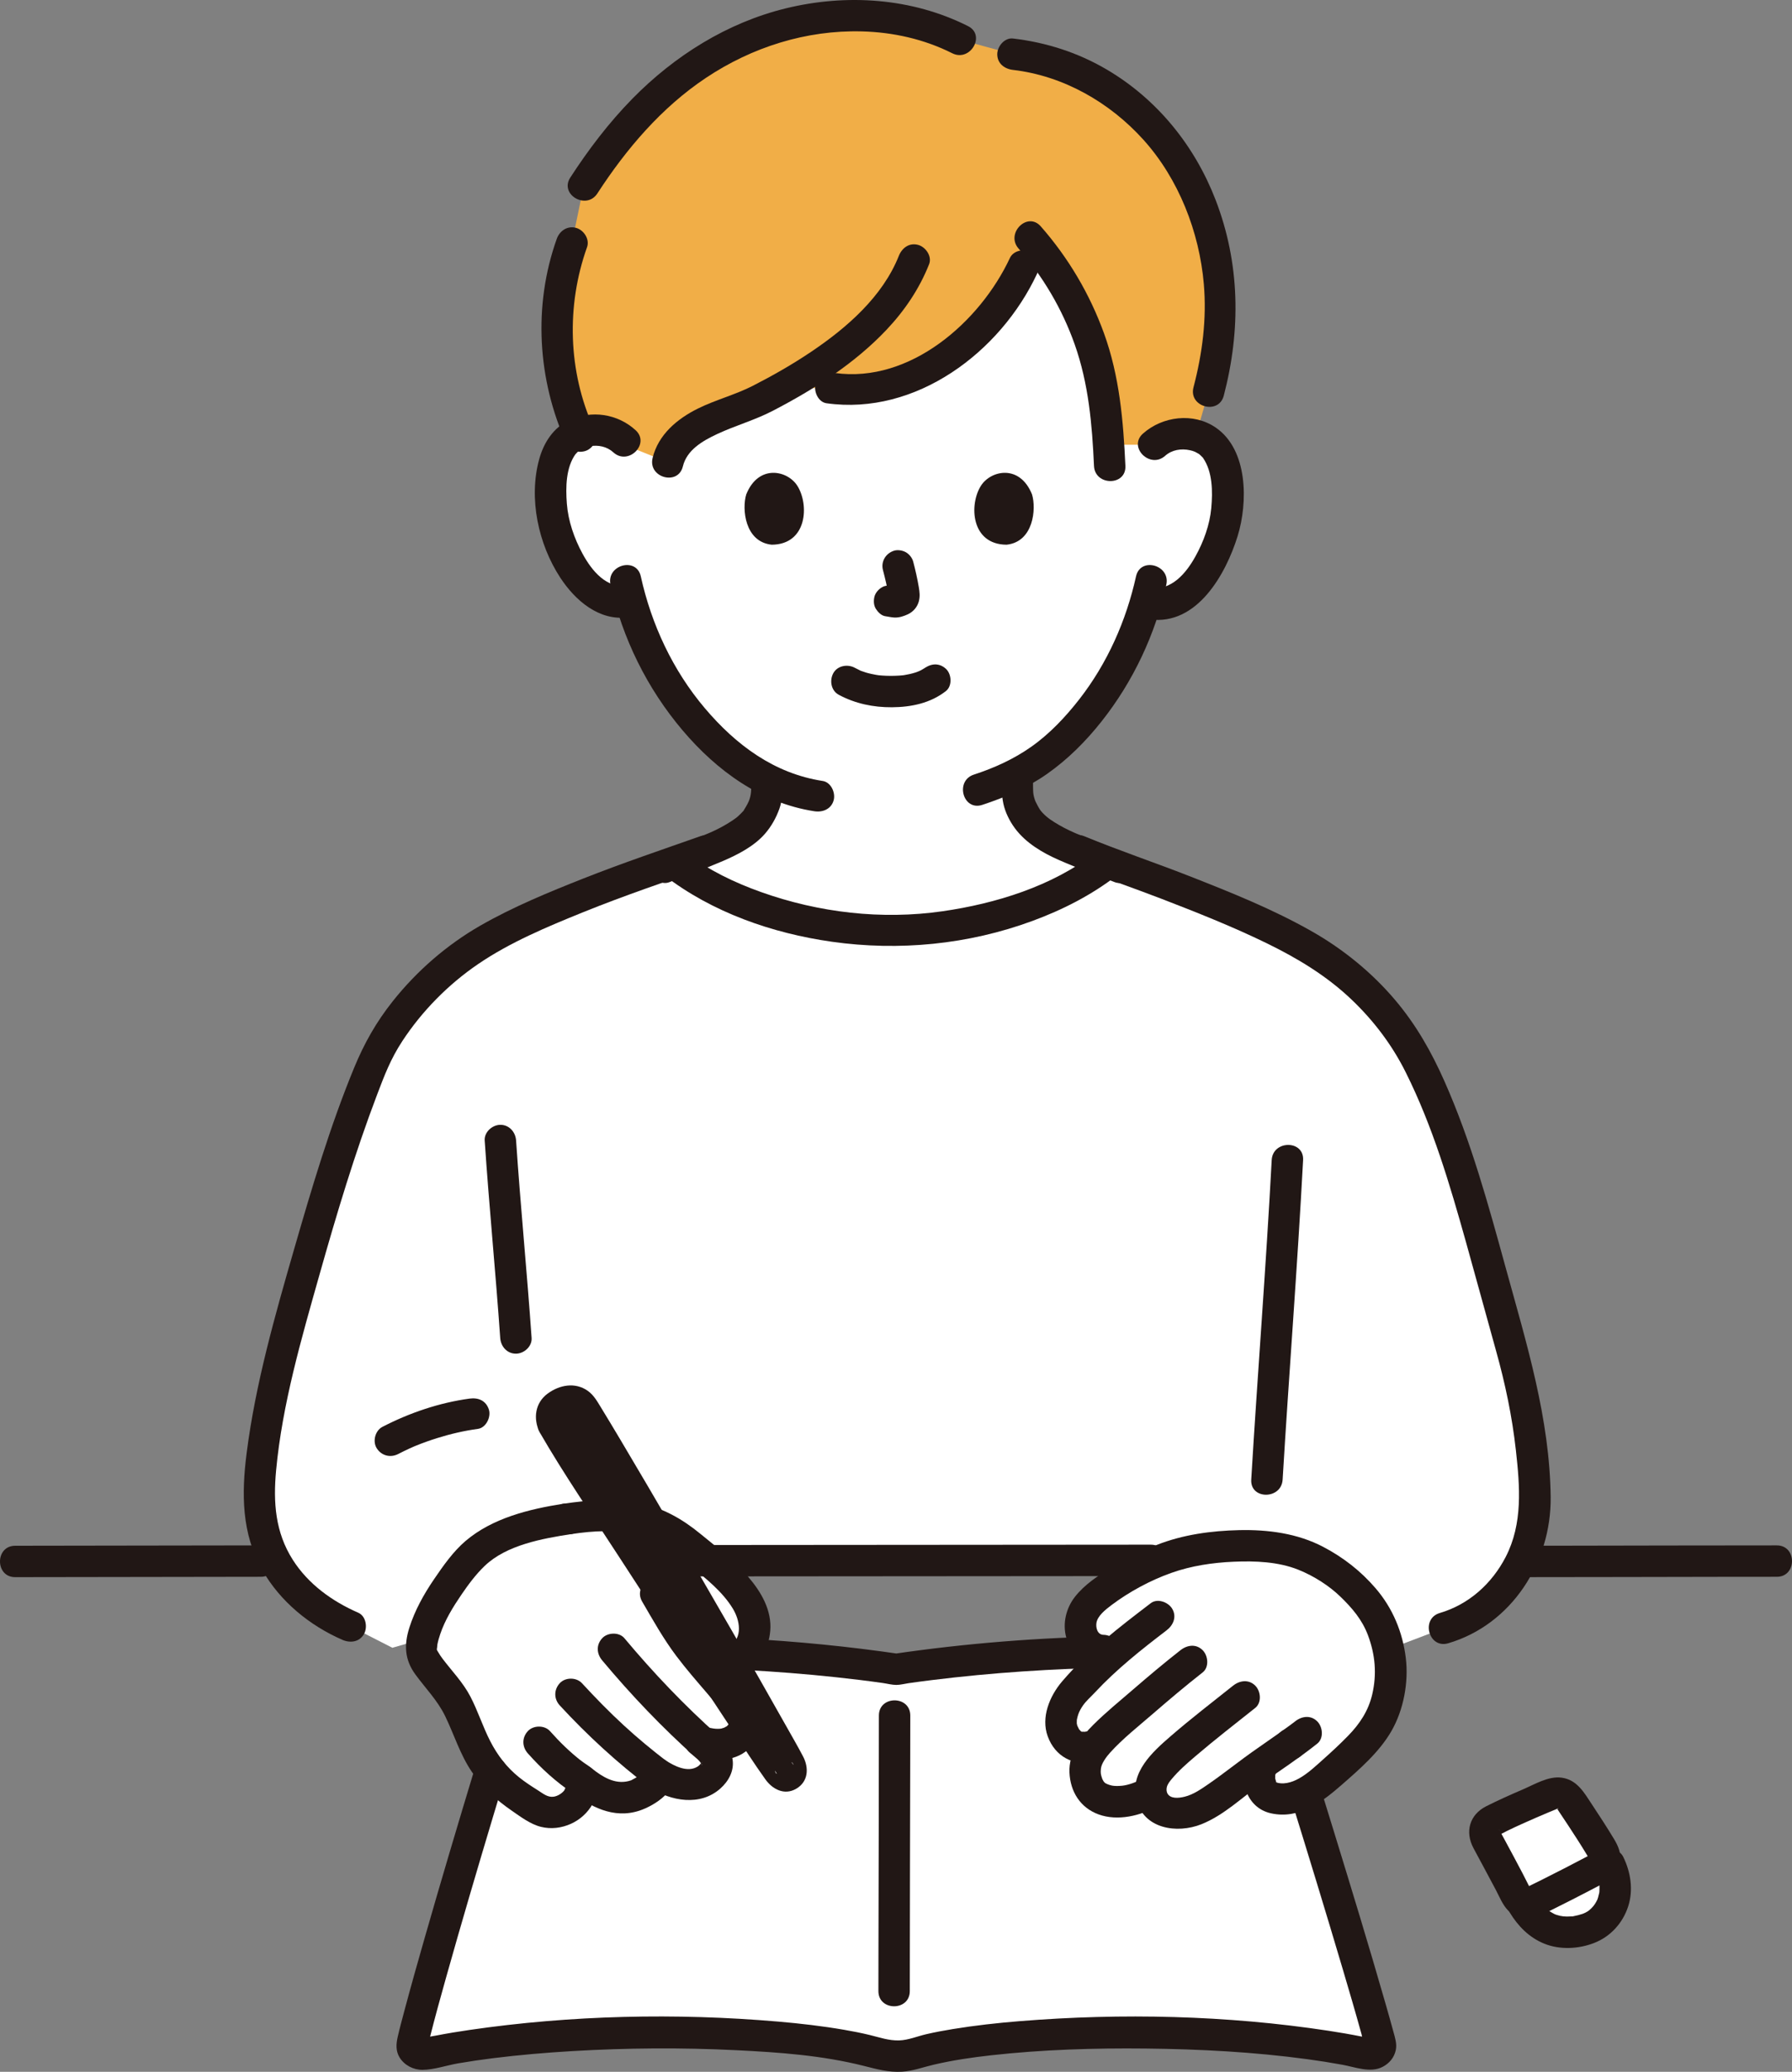 <svg id="b" xmlns="http://www.w3.org/2000/svg" width="273.97" height="316.683" viewBox="0 0 273.97 316.683"><rect x="0" y="0" width="273.97" height="316.683" fill="#808080" stroke="none"/><defs><style>.g{fill:#fcdc4a;}.g,.h,.i{stroke-width:0px;}.h{fill:#fff;}.i{fill:#211715;}</style></defs><g id="c"><g id="d"><path class="h" d="m246.079,285.006l-.802-1.576c-.042-.146-.097-.29-.178-.428-.084-.144-.178-.298-.266-.446l-.016-.032h-.002c-1.515-2.535-3.57-5.611-4.821-7.472-.598-.889-1.733-1.232-2.723-.823-2.307.954-6.38,2.657-9.325,4.183-.933.483-1.274,1.638-.769,2.56,1.608,2.937,3.18,5.892,4.718,8.864.186.36.476.63.812.801l.174.468c1.166,1.941,2.726,3.529,5.002,4.049,1.715.392,3.541.17,5.179-.472,1.319-.516,2.599-1.723,3.289-3.249,1.034-2.289.57-4.791-.271-6.426Z"></path><path class="h" d="m176.43,67.98c1.308-1.256,3.069-1.728,4.576-1.675,3.281.116,4.676,1.89,5.277,2.932,1.793,3.11,1.717,8.84.514,12.385-.852,2.511-2.249,6.352-5.615,9.106-1.547,1.266-3.908,2.05-6.051,1.393-1.52,5.181-4.245,11.39-8.995,17.169-3.449,4.198-6.75,6.948-10.599,8.959-.002.848-.002,1.355-.002,1.355,0,1.11,0,2.32.41,3.4.55,1.42,1.29,2.65,2.48,3.61,2.52,2.03,5.11,3,8.3,4.2l2.66,1.049c-7.163,5.744-19.926,10.338-33.22,10.377-13.204-.039-25.885-4.571-33.075-10.26l2.965-1.167c3.19-1.2,5.78-2.17,8.3-4.2,1.19-.96,1.93-2.19,2.48-3.61.41-1.08.41-2.29.41-3.4,0,0,0-.145-.004-.408-4.254-2.136-8.083-5.47-11.728-9.906-4.827-5.874-7.563-12.191-9.068-17.422-2.082.533-4.328-.255-5.816-1.492-3.355-2.791-4.737-6.671-5.579-9.208-1.19-3.581-1.243-9.362.562-12.491.605-1.049,2.007-2.833,5.288-2.937,1.508-.048,3.267.435,4.57,1.708,0,0-9.145-44.114,42.855-44.114s38.104,44.646,38.104,44.646Z"></path><path class="h" d="m137.03,255.148c-22.926-3.422-46.321-3.01-56.63-1.817-1.323,3.47-14.589,47.207-17.381,59.082-.226.96.824,1.772,1.952,1.523,20.242-4.463,55.895-4.147,69.481.009.835.255,1.709.367,2.578.333.869.033,1.742-.078,2.577-.333,13.586-4.156,49.239-4.472,69.481-.009,1.128.249,2.201-.569,1.952-1.523-3.084-11.8-16.714-55.612-18.037-59.082-10.308-1.193-33.048-1.605-55.974,1.817Z"></path><path class="h" d="m104.233,239.134c-8.877,2.554-44.248,12.731-44.248,12.731l-6.425-3.284c-7.908-3.389-14.401-10.605-13.963-20.722.361-8.334,2.643-17.442,3.972-22.667,4.083-16.054,11.5-40.25,15.306-46.389,4.198-6.772,10.694-12.743,17.528-16.194,7.133-3.602,14.843-6.818,24.397-9.972.711-.235,1.439-.492,2.166-.757.173.135.266.208.266.208,7.212,5.639,19.815,10.114,32.935,10.153,13.12-.039,25.722-4.513,32.935-10.153l.37-.306c1.7.621,3.432,1.247,4.599,1.695,8.773,3.367,16.917,6.458,24.25,10.389,6.748,3.617,12.597,8.847,16.875,15.569,2.288,3.595,5.794,12.003,7.108,15.986,3.021,9.159,5.596,19.242,9.073,31.611,1.459,5.19,2.917,12.719,3.278,21.052.438,10.117-5.667,18.448-13.889,20.781l-7.889,3-41.333-13.36c-20.283.018-45.308.036-65.306.053l-2.002.576Z"></path><path class="h" d="m86.733,232.172c6.501-.994,12.799-.923,18.324,3.705,3.26,2.731,9.368,6.994,10.255,11.764.353,1.899-.601,4.984-2.621,6.109l-4.572,13.246c1.643,1.496,1.904,2.687,1.144,3.766-1.025,1.457-2.37,2.012-4.161,1.984s-3.006-.583-4.5-1.563c.618,1.229-2.778,3.088-3.666,3.326-3.296.883-5.677-.525-8.119-2.481,1.025,2.96-3.279,6.483-6.7,4.377-3.503-2.157-6.033-3.896-8.107-7.087-2.014-3.098-2.953-6.525-4.182-8.812-1.95-3.856-5.773-6.301-5.423-8.844.521-4.713,4.985-10.753,7.559-13.554,3.321-3.615,10.109-5.224,14.77-5.937"></path><path class="h" d="m185.374,275.173c-.56.372-1.12.721-1.665,1.029-1.26.712-4.127,1.542-5.941.504-1.123-.643-1.707-1.702-1.809-2.812-.102.06-.158.093-.158.093-2.436,1.434-6.365,2.153-8.546.244-1.269-1.111-2.037-4.147-.513-6.348.208-.373.498-.776.856-1.204-1.268.497-3.64,1.146-5.009-1.705-.905-1.887-.107-4.808,2.167-6.992.859-.824,2.639-2.932,4.401-4.477.378-.329.762-.656,1.147-.979l-1.6-.238c-1.177.071-2.606-1.018-3.191-2.144-.494-.951-.355-2.446-.011-3.38.802-2.177,4.49-4.562,8.3-6.576,4.072-2.153,6.97-3.007,11.256-3.604,4.039-.398,6.821-.477,10.865.171,3.658.586,6.233,2.287,8.856,4.033,1.582,1.053,4.95,4.639,5.777,6.4,1.493,3.178,2.279,6.138,2.053,9.02-.376,4.785-1.603,7.479-4.591,10.59-1.739,1.81-4.768,4.57-6.728,6.121-2.749,2.175-5.386,2.458-7.305,1.635-1.544-.662-1.717-3.571-1.096-4.723,0,0,.059-.109.118-.218l-.056.039c-.615.431-1.154.807-1.554,1.09-1.406.996-3.722,2.905-6.023,4.431Z"></path><g id="e"><path class="g" d="m185.898,54.781c1.564-9.05.458-16.782-2.849-24.798-4.6-11.151-15.308-20.269-28.182-21.699l-8.079-2.219c-9.634-4.933-21.63-4.641-31.541-.719-1.066.422-2.115.885-3.145,1.387-9.731,4.742-17.044,12.644-22.845,21.621l-1.823,8.79c-3.44,9.471-2.95,20.402,1.271,29.533.608-.206,1.321-.343,2.157-.373,1.507-.053,3.269.419,4.576,1.675l6.647,2.672c1.14-5.261,8.168-7.109,12.817-8.902,1.502-.743,3.056-1.55,4.622-2.425h7.478c12.366,1.856,24.545-7.975,29.471-18.684,0,0,.729-2.044,1.377-3.852,5.703,6.629,9.541,14.954,10.92,23.709.39,2.476.587,4.976.726,7.482,2.247,0,6.932,0,6.932,0,1.308-1.256,3.069-1.728,4.576-1.675.688.024,1.294.122,1.826.27.909-3.141,1.949-6.727,1.949-6.727.462-1.739.834-3.424,1.118-5.066Z" style="fill: rgb(241, 174, 71);"></path></g></g><g id="f"><path class="i" d="m199.685,266.614v-.01c.012-.33-.056-.639-.207-.925-.097-.298-.262-.555-.496-.772-.217-.234-.475-.399-.772-.496-.286-.15-.594-.219-.925-.207l-.638.086c-.407.114-.76.32-1.059.617l-.375.486c-.217.374-.326.778-.328,1.211v.01c-.012.33.056.639.207.925.097.298.262.555.496.772.217.234.475.399.772.496.286.15.594.219.925.207l.638-.086c.407-.114.76-.32,1.059-.617l.375-.486c.217-.374.326-.778.328-1.211h0Z"></path><path class="i" d="m113.775,255.254c4.709.251,9.411.617,14.099,1.122,2.363.254,4.722.54,7.075.873.671.095,1.41.296,2.086.296.608,0,1.269-.179,1.873-.266,1.182-.169,2.366-.326,3.552-.473,9.251-1.147,18.567-1.754,27.886-1.911,3.085-.052,3.095-4.852,0-4.8-11.362.191-22.705,1.076-33.948,2.736h1.276c-7.926-1.168-15.899-1.95-23.898-2.376-3.087-.164-3.078,4.636,0,4.8h0Z"></path><path class="i" d="m197.281,274.662c2.72,8.782,5.413,17.573,8.023,26.388.975,3.292,1.944,6.587,2.858,9.897.141.51.202,1.269.468,1.724.422.721.486-1.368.811-1.113-.241-.189-.989-.209-1.294-.27-1.675-.336-3.36-.627-5.049-.884-15.528-2.362-31.577-2.731-47.225-1.465-3.412.276-6.821.655-10.2,1.207-1.348.22-2.691.471-4.022.776-1.365.312-2.787.919-4.186.959-1.591.045-2.986-.462-4.508-.83-1.297-.313-2.608-.571-3.923-.797-3.327-.571-6.688-.96-10.05-1.249-15.642-1.345-31.681-.985-47.221,1.279-1.712.249-3.419.531-5.117.859-.19.037-2.048.342-2.044.436l.464.249.305,1.043c.016,0,.07-.331.09-.376.135-.303.171-.698.252-1.02.771-3.065,1.617-6.111,2.471-9.154,2.339-8.334,4.792-16.636,7.279-24.926.608-2.028,1.22-4.056,1.834-6.082.898-2.963-3.733-4.229-4.629-1.276-2.657,8.764-5.269,17.542-7.79,26.346-1.042,3.637-2.071,7.279-3.045,10.935-.354,1.328-.717,2.657-1.024,3.997-.252,1.098-.333,2.182.291,3.187.735,1.185,2.115,1.889,3.501,1.878,1.77-.014,3.69-.692,5.437-.991,1.769-.303,3.544-.566,5.325-.788,4.032-.502,8.083-.848,12.139-1.087,8.326-.49,16.69-.552,25.021-.139,6.701.332,13.147.788,19.588,2.412,1.937.488,3.752,1,5.787.878,1.648-.099,3.21-.688,4.807-1.062,2.996-.701,5.919-1.124,8.816-1.447,7.836-.873,15.749-1.116,23.629-1.033,8.247.087,16.531.522,24.709,1.627,1.799.243,3.594.527,5.38.854,1.935.354,4.255,1.288,6.122.331,1.037-.532,1.789-1.42,2.033-2.572.201-.95-.11-1.88-.358-2.79-.405-1.493-.828-2.98-1.255-4.467-2.494-8.682-5.135-17.323-7.787-25.958-.693-2.255-1.388-4.509-2.086-6.762-.911-2.941-5.546-1.686-4.629,1.276h0Z"></path><path class="i" d="m134.369,262.221c-.001,11.991-.044,23.981-.066,35.972-.004,2.051-.009,4.102-.009,6.153,0,3.089,4.8,3.094,4.8,0,.001-11.857.045-23.714.066-35.572.004-2.184.009-4.369.009-6.553,0-3.089-4.8-3.094-4.8,0h0Z"></path><path class="i" d="m153.135,118.394c0,1.497-.049,3.009.272,4.482.285,1.306.954,2.636,1.746,3.711,1.662,2.255,4.212,3.755,6.741,4.867,2.803,1.232,5.704,2.27,8.553,3.394,1.171.462,2.686-.505,2.952-1.676.315-1.382-.423-2.458-1.676-2.952-2.35-.927-4.717-1.818-7.06-2.763-.27-.112-.31-.128-.119-.048-.114-.049-.227-.098-.34-.149-.262-.116-.522-.235-.78-.359-.512-.246-1.017-.51-1.509-.795-1.046-.607-1.804-1.098-2.524-1.867-.333-.356-.43-.508-.752-1.091-.042-.077-.418-.848-.288-.545-.103-.24-.188-.489-.255-.742-.138-.519-.142-.775-.158-1.474-.014-.664-.005-1.328-.005-1.992,0-1.255-1.104-2.458-2.4-2.4s-2.4,1.055-2.4,2.4h0Z"></path><path class="i" d="m114.845,119.344c0,1.342.072,2.119-.418,3.257.147-.342-.14.267-.172.329-.15.29-.325.56-.492.84-.323.54.215-.18-.212.286-.224.245-.456.472-.699.698-.482.448-1.586,1.136-2.414,1.59-1.033.567-1.956.969-2.793,1.302-2.193.873-4.402,1.709-6.599,2.573-1.205.474-2.046,1.607-1.676,2.952.316,1.148,1.739,2.154,2.952,1.676,2.7-1.063,5.438-2.059,8.107-3.198,2.314-.988,4.838-2.274,6.516-4.2.98-1.126,1.694-2.407,2.204-3.808.496-1.362.496-2.866.496-4.298,0-1.255-1.104-2.458-2.4-2.4s-2.4,1.055-2.4,2.4h0Z"></path><path class="i" d="m106.235,240.958c18.389-.016,36.778-.027,55.167-.041,4.847-.004,9.694-.008,14.541-.012,3.088-.003,3.094-4.803,0-4.8-18.438.016-36.876.028-55.314.042-4.798.004-9.596.007-14.393.011-3.088.003-3.094,4.803,0,4.8h0Z"></path><path class="i" d="m164.444,132.429c4.284,1.769,8.699,3.244,13.024,4.913,5.458,2.106,10.905,4.257,16.167,6.822,4.701,2.292,9.122,4.947,12.933,8.562,3.407,3.231,6.236,6.954,8.334,11.154,4.135,8.277,6.735,17.104,9.226,25.982,1.553,5.536,3.05,11.088,4.6,16.626,1.394,4.981,2.456,10.031,3.027,15.176.615,5.551,1.087,11.219-1.569,16.343-2.109,4.069-5.632,7.242-10.06,8.543-2.957.869-1.699,5.503,1.276,4.629,9.716-2.856,15.779-12.411,15.672-22.33-.131-12.02-3.683-23.483-6.842-34.955-2.676-9.715-5.312-19.423-9.41-28.653-2.005-4.515-4.342-8.633-7.552-12.418-3.556-4.192-7.923-7.741-12.698-10.456-5.954-3.386-12.386-5.961-18.75-8.458-5.339-2.094-10.8-3.92-16.099-6.108-1.199-.495-2.639.535-2.952,1.676-.379,1.379.473,2.456,1.676,2.952h0Z"></path><path class="i" d="m107.117,127.801c-5.977,2.103-12.003,4.139-17.897,6.467-5.345,2.112-10.793,4.352-15.788,7.216-5.113,2.932-9.705,6.927-13.371,11.537-2.547,3.202-4.381,6.454-5.928,10.211-3.687,8.953-6.458,18.324-9.141,27.616-2.959,10.247-5.928,20.642-7.282,31.243-.796,6.225-.793,12.298,2.395,17.902,2.728,4.796,7.223,8.472,12.245,10.66,1.187.517,2.575.35,3.284-.861.594-1.016.334-2.763-.861-3.284-3.987-1.738-7.639-4.369-10.004-8.078-2.695-4.227-3.01-8.79-2.557-13.668.943-10.141,3.868-20.139,6.629-29.91,2.621-9.273,5.396-18.55,8.823-27.562,1.101-2.895,2.046-5.411,3.839-8.147,3.02-4.606,7.038-8.679,11.589-11.781,4.891-3.335,10.552-5.697,16.02-7.912,6.334-2.566,12.837-4.754,19.282-7.021,1.222-.43,2.037-1.64,1.676-2.952-.326-1.185-1.724-2.108-2.952-1.676h0Z"></path><path class="i" d="m2.318,241.072c12.519,0,25.037-.055,37.556-.056,3.089,0,3.094-4.8,0-4.8-12.519,0-25.037.055-37.556.056-3.089,0-3.094,4.8,0,4.8h0Z"></path><path class="i" d="m233.318,241.07c9.976,0,19.952-.034,29.928-.047,2.802-.004,5.604-.007,8.406-.007,3.089,0,3.094-4.8,0-4.8-10.862,0-21.723.029-32.585.047-1.916.003-3.832.007-5.749.007-3.089,0-3.094,4.8,0,4.8h0Z"></path><path class="i" d="m101.533,133.785c7.337,5.674,16.525,8.869,25.647,10.162,10.292,1.459,20.87.426,30.643-3.173,4.655-1.715,9.044-3.95,12.973-6.989,1.026-.794.835-2.56,0-3.394-1.013-1.013-2.365-.796-3.394,0-6.569,5.08-15.196,7.73-23.308,8.896-9.304,1.337-18.898.216-27.736-2.933-4.019-1.432-8.041-3.341-11.431-5.963-1.024-.792-2.396-.998-3.394,0-.826.826-1.031,2.597,0,3.394h0Z"></path><path class="i" d="m84.559,217.683c-.606-1.054-.197-2.397.89-2.942.265-.133.532-.266.795-.395,1.012-.495,2.229-.143,2.828.811,5.209,8.301,27.043,46.036,31.832,54.895.253.469.073,1.053-.4,1.297h0c-.418.216-.93.095-1.205-.287-3.42-4.733-31.988-48.596-34.739-53.38Z"></path><path class="i" d="m86.631,216.472c.142.298-.179.566.493.104.123-.085-.163-.347.029.038.263.527.632,1.022.938,1.525.861,1.412,1.71,2.83,2.556,4.25,2.369,3.976,4.71,7.968,7.044,11.964,5.237,8.967,10.436,17.956,15.572,26.981,1.09,1.915,2.177,3.832,3.255,5.753.432.77.863,1.54,1.29,2.313.179.324.359.648.537.973.084.153.158.32.254.465.477.72-.513-.04.079-.884l.861-.861c-.422.285-.319.264.308-.063l1.211.328c.092.04.445.651.17.295-.051-.066-.096-.137-.144-.205-.134-.188-.264-.38-.395-.57-.339-.493-.675-.989-1.01-1.486-.943-1.397-1.876-2.801-2.808-4.205-2.674-4.031-5.327-8.074-7.975-12.122-5.796-8.858-11.57-17.73-17.276-26.646-1.683-2.63-3.427-5.241-4.988-7.947-1.544-2.675-5.693-.26-4.145,2.423,3.756,6.508,8.059,12.743,12.142,19.046,5.775,8.914,11.573,17.814,17.436,26.67,1.634,2.469,3.236,4.972,4.959,7.38,1.077,1.505,2.897,2.468,4.691,1.431,1.887-1.091,1.976-3.205,1.06-4.951-.781-1.488-1.627-2.945-2.451-4.41-5.647-10.041-11.423-20.011-17.224-29.963-2.751-4.721-5.511-9.436-8.308-14.13-.961-1.613-1.925-3.224-2.907-4.824-.574-.936-1.111-1.909-2.029-2.556-1.933-1.362-4.325-.905-6.141.437-1.919,1.419-2.212,3.812-1.229,5.87.559,1.169,2.231,1.476,3.284.861,1.196-.7,1.422-2.11.861-3.284Z"></path><path class="i" d="m87.371,234.486c3.341-.5,6.858-.725,10.159.135,3.195.833,5.58,2.753,8.09,4.789,2.326,1.887,4.849,3.884,6.422,6.476,1.053,1.735,1.612,4.459-.563,5.791-2.63,1.61-.222,5.764,2.423,4.145,2.522-1.544,4.048-4.716,3.873-7.661-.183-3.075-2.081-5.769-4.112-7.951-1.994-2.142-4.332-3.911-6.587-5.763-2.733-2.244-5.72-3.958-9.219-4.673-3.915-.8-7.841-.502-11.761.084-1.283.192-1.99,1.81-1.676,2.952.377,1.374,1.665,1.869,2.952,1.676h0Z"></path><path class="i" d="m80.694,268.004c2.045,2.3,4.335,4.402,6.911,6.098,1.051.692,2.7.243,3.284-.861.635-1.202.261-2.545-.861-3.284-.539-.355-1.064-.731-1.576-1.124l.486.375c-1.765-1.367-3.367-2.931-4.849-4.598-.837-.941-2.552-.917-3.394,0-.922,1.004-.892,2.39,0,3.394h0Z"></path><path class="i" d="m85.578,260.676c4.248,4.605,8.818,8.795,13.812,12.58,1.005.761,2.728.192,3.284-.861.668-1.265.211-2.471-.861-3.284-.158-.119-.315-.239-.472-.359-.101-.077-.424-.327-.164-.125-.304-.236-.606-.473-.907-.712-.559-.445-1.114-.896-1.663-1.353-1.104-.92-2.185-1.866-3.242-2.839-2.227-2.049-4.34-4.217-6.392-6.441-.853-.925-2.541-.929-3.394,0-.909.99-.91,2.407,0,3.394h0Z"></path><path class="i" d="m92.068,253.798c4.449,5.319,9.176,10.28,14.353,14.895.937.835,2.483.993,3.394,0,.838-.913,1.001-2.502,0-3.394-5.177-4.615-9.903-9.576-14.353-14.895-.809-.967-2.57-.897-3.394,0-.944,1.028-.863,2.363,0,3.394h0Z"></path><path class="i" d="m86.095,229.858c-5.205.81-10.806,2.188-14.909,5.674-1.9,1.614-3.441,3.823-4.835,5.868-1.555,2.282-2.933,4.755-3.769,7.397-.826,2.609-.729,4.882.911,7.129,1.563,2.142,3.394,3.973,4.565,6.387,1.385,2.852,2.29,5.899,4.096,8.542,1.631,2.386,3.694,4.26,6.064,5.894,1.359.937,2.869,2.089,4.495,2.49,1.547.382,3.138.18,4.579-.469,2.778-1.25,4.735-4.319,3.839-7.38l-4.011,2.335c3.056,2.418,6.653,4.351,10.651,3.033,2.34-.771,6.221-3.248,5.145-6.213l-3.526,2.71c3.203,2.057,7.645,2.872,10.738.129,1.266-1.123,2.118-2.68,1.879-4.399-.262-1.882-1.646-3.294-3.077-4.421l-2.335,4.011c2.785.754,6.158.703,8.234-1.609,1.565-1.744,2.018-4.322.803-6.387-1.094-1.859-2.724-3.515-4.123-5.146-1.306-1.523-2.652-3.012-3.868-4.609-2.018-2.651-3.638-5.56-5.314-8.432-1.556-2.667-5.706-.254-4.145,2.423,1.648,2.825,3.244,5.683,5.214,8.301,1.49,1.98,3.107,3.832,4.718,5.712.839.978,1.674,1.959,2.481,2.964.055.069.634.821.322.403.126.168.255.336.372.511.088.131.172.264.257.397.09.172.07.115-.059-.169.038.11.068.222.09.335-.034-.318-.046-.385-.037-.199.005.09.004.18-.002.27.29-.543-.044.102-.109.271.259-.676-.275.326-.057.042.235-.307-.564.479-.093.12-.093.071-.787.396-.494.291.01-.004-.66.182-.432.143-.838.143-1.679-.043-2.483-.26-2.148-.581-4.306,2.458-2.335,4.011.486.383.996.769,1.399,1.242.128.151.449.582.391.574-.165-.022.014-.389-.008-.463.058.199-.173.233.001.04-.21.232-.358.476-.632.654-1.529.99-3.551-.046-4.873-.895-1.689-1.085-4.242.736-3.526,2.71l-.011-.319c.253-.704.294-.909.121-.613.005.004.033-.012-.059.04-.296.167-.312.297-.67.529-.363.236-.742.433-1.122.639-.233.127-.206.083.021.006-.161.055-.316.102-.483.143-2.108.523-3.979-.655-5.571-1.915-1.743-1.379-4.747-.178-4.011,2.335.097.333.131.243.01.57.115-.309-.333.559-.207.391-.408.54-1.114.943-1.708,1.01-.892.101-1.58-.491-2.326-.963-.994-.629-1.992-1.27-2.909-2.009-1.894-1.526-3.303-3.367-4.412-5.525-1.143-2.225-1.889-4.631-3.05-6.846-1.129-2.154-2.807-3.858-4.257-5.781-.233-.309-.453-.636-.644-.974-.142-.251-.183-.187-.234-.593.048.38.078-.45.105-.585.108-.548.268-1.089.448-1.618.719-2.117,1.925-4.084,3.178-5.923,1.067-1.567,2.233-3.152,3.607-4.467,3.36-3.218,8.849-4.182,13.268-4.869,1.282-.199,1.992-1.805,1.676-2.952-.376-1.368-1.667-1.876-2.952-1.676h0Z"></path><path class="i" d="m180.474,252.238c-2.466,1.934-4.864,3.948-7.234,5.997-2.048,1.771-4.166,3.487-6.086,5.398-1.975,1.965-3.769,4.352-3.65,7.283s1.653,5.402,4.457,6.421c2.925,1.064,6.435.211,9.052-1.278,2.684-1.528.269-5.676-2.423-4.145-.891.507-2.096.937-3.016,1.036-.606.065-1.225.053-1.572-.02-.519-.108-.909-.304-1.049-.397-.101-.089-.196-.186-.283-.289.157.199.155.179-.005-.06-.19-.455,0,.131-.158-.323-.217-.628-.26-.833-.197-1.508.075-.804.846-1.84,1.394-2.447,1.955-2.162,4.283-3.985,6.482-5.89,2.517-2.181,5.061-4.33,7.683-6.385,1.021-.801.839-2.555,0-3.394-1.008-1.008-2.371-.803-3.394,0h0Z"></path><path class="i" d="m165.958,264.683c-.575.12.479.039-.131.026-.111-.002-.709-.063-.172.04-.057-.011-.603-.113-.323-.068.072.012-.076-.046-.107-.074-.035-.032-.342-.403-.246-.269-.048-.067-.379-.843-.244-.421-.031-.097-.143-.73-.096-.281-.022-.205-.016-.412-.009-.617.014-.167.008-.168-.019-.002l.049-.261c.055-.268.127-.537.22-.794.142-.392.392-.853.692-1.28.513-.73,1.213-1.328,1.821-1.98,3.329-3.572,7.092-6.551,10.965-9.507,1.029-.785,1.572-2.067.861-3.284-.592-1.013-2.247-1.652-3.284-.861-4.8,3.663-9.617,7.344-13.556,11.96-1.9,2.227-3.261,5.482-2.195,8.396,1.121,3.064,3.901,4.563,7.049,3.906,1.269-.265,2.004-1.759,1.676-2.952-.362-1.317-1.679-1.942-2.952-1.676h0Z"></path><path class="i" d="m188.516,257.659c-3.193,2.542-6.429,5.032-9.517,7.702-2.818,2.436-6.257,5.534-5.274,9.67,1.076,4.528,6.214,5.299,9.956,3.806,3.446-1.375,6.242-4.129,9.24-6.244,2.838-2.002,5.754-3.912,8.472-6.079,1.014-.809.844-2.55,0-3.394-1.002-1.002-2.377-.811-3.394,0-.073.058-.335.26.023-.013-.09.068-.179.137-.269.204-.234.175-.469.35-.704.522-.548.401-1.1.796-1.653,1.188-1.161.823-2.329,1.636-3.497,2.449-2.386,1.662-4.644,3.496-7.033,5.152-1.26.873-2.426,1.68-3.75,2.009-.929.231-2.192.349-2.647-.522-.127-.243-.155-.608-.087-.912.108-.485.45-.907.749-1.266,1.062-1.277,2.332-2.382,3.591-3.458,2.995-2.559,6.109-4.968,9.19-7.421,1.015-.808.844-2.551,0-3.394-1.003-1.003-2.377-.81-3.394,0h0Z"></path><path class="i" d="m168.704,249.887c-.957-.025-1.198-1.141-1.067-1.867.184-1.017,1.292-1.925,2.265-2.658,2.721-2.05,5.961-3.801,9.17-4.94,3.08-1.093,6.303-1.569,9.558-1.71s6.804-.004,9.869,1.225c2.459.986,4.75,2.502,6.37,4.06,1.831,1.761,3.38,3.564,4.276,5.961,1.11,2.971,1.371,5.92.653,9.016-.584,2.52-1.905,4.509-3.694,6.346-1.216,1.249-2.498,2.437-3.799,3.596-1.168,1.04-2.341,2.162-3.713,2.931-1.116.625-2.554,1.036-3.705.495.082.039.213.043.259.143.04.087-.188-.568-.208-.749.035.311.026-.578.021-.504-.029.373.265-.755.001-.192.55-1.173.328-2.588-.861-3.284-1.041-.609-2.731-.318-3.284.861-1.546,3.294-.339,7.705,3.499,8.552,4.287.946,7.767-1.687,10.804-4.345,2.764-2.419,5.738-4.989,7.597-8.204,1.882-3.255,2.66-7.476,2.211-11.194-.478-3.963-2.015-7.627-4.61-10.648-2.267-2.64-4.943-4.726-8.028-6.342-3.934-2.061-8.427-2.651-12.827-2.553-4.257.094-8.606.683-12.585,2.254-2.421.956-4.748,2.145-6.978,3.487-2.014,1.212-4.094,2.587-5.557,4.456-1.353,1.727-1.926,4.089-1.32,6.235.69,2.441,3.178,4.303,5.683,4.37,3.09.082,3.088-4.718,0-4.8h0Z"></path><path class="i" d="m60.89,222.244c.53-.274,1.066-.538,1.608-.788.24-.11.483-.212.722-.323.156-.067.138-.061-.052.019.14-.058.28-.116.42-.173,1.051-.426,2.119-.809,3.2-1.148,2.051-.644,4.15-1.134,6.28-1.424,1.249-.17,2.038-1.833,1.676-2.952-.444-1.373-1.614-1.858-2.952-1.676-4.635.631-9.178,2.174-13.326,4.32-1.117.578-1.538,2.233-.861,3.284.734,1.139,2.089,1.479,3.284.861h0Z"></path><path class="i" d="m194.424,177.317c-.864,16.293-2.155,32.56-3.129,48.846-.184,3.085,4.616,3.075,4.8,0,.974-16.286,2.265-32.553,3.129-48.846.164-3.087-4.637-3.078-4.8,0h0Z"></path><path class="i" d="m74.103,174.331c.676,10.069,1.672,20.115,2.372,30.182.09,1.293,1.039,2.4,2.4,2.4,1.229,0,2.49-1.1,2.4-2.4-.7-10.067-1.697-20.113-2.372-30.182-.087-1.293-1.041-2.4-2.4-2.4-1.232,0-2.487,1.1-2.4,2.4h0Z"></path><path class="i" d="m178.127,69.677c1.036-.925,2.454-1.151,3.788-.86.274.06.548.136.798.248.106.047.721.418.55.29.192.142.355.323.524.49.472.467-.19-.327.147.162,1.465,2.129,1.476,5.151,1.254,7.639-.228,2.556-1.173,5.145-2.413,7.382-1.459,2.632-3.684,5.287-6.972,4.852-1.287-.17-2.4,1.225-2.4,2.4,0,1.438,1.109,2.229,2.4,2.4,7.21.954,11.602-6.908,13.405-12.713,1.6-5.152,1.618-13.222-3.347-16.616-3.403-2.326-8.132-1.74-11.126.931-2.31,2.061,1.095,5.446,3.394,3.394h0Z"></path><path class="i" d="m154.867,10.685c7.714.903,14.797,4.964,19.955,10.688,5.376,5.965,8.537,14.077,9.225,22.04.462,5.344-.227,10.626-1.581,15.797-.783,2.991,3.845,4.267,4.629,1.276,2.627-10.03,2.5-20.232-1.259-29.958-3.196-8.272-8.916-15.348-16.591-19.877-4.421-2.609-9.292-4.17-14.378-4.765-1.289-.151-2.4,1.211-2.4,2.4,0,1.423,1.107,2.249,2.4,2.4h0Z"></path><path class="i" d="m155.724,37.994c3.746,4.269,6.682,9.277,8.576,14.633,2.136,6.041,2.667,12.234,2.956,18.592.14,3.076,4.941,3.093,4.8,0-.314-6.902-.897-13.719-3.268-20.261-2.183-6.023-5.444-11.543-9.67-16.357-2.042-2.326-5.425,1.08-3.394,3.394h0Z"></path><path class="i" d="m154.402,39.43c-4.561,9.761-15.267,19.197-26.761,17.581-1.282-.18-2.578.313-2.952,1.676-.309,1.124.384,2.771,1.676,2.952,13.657,1.92,26.58-7.798,32.181-19.787.548-1.174.329-2.587-.861-3.284-1.04-.608-2.732-.319-3.284.861h0Z"></path><path class="i" d="m137.419,39.108c-2.477,6.238-7.957,10.996-13.391,14.654-2.863,1.928-5.867,3.642-8.939,5.213-2.693,1.378-5.682,2.131-8.409,3.484-3.16,1.568-6.051,3.99-6.908,7.555-.722,3.002,3.905,4.283,4.629,1.276.597-2.483,2.947-3.877,5.286-4.966,2.782-1.295,5.722-2.108,8.454-3.528,6.286-3.267,12.478-7.192,17.375-12.368,2.789-2.948,5.033-6.269,6.532-10.044.479-1.205-.524-2.636-1.676-2.952-1.365-.375-2.472.467-2.952,1.676h0Z"></path><path class="i" d="m90.777,65.464c-3.944-8.665-4.214-18.747-1.028-27.681.435-1.221-.492-2.627-1.676-2.952-1.329-.365-2.515.451-2.952,1.676-3.638,10.201-2.957,21.561,1.512,31.379.537,1.18,2.246,1.468,3.284.861,1.212-.709,1.4-2.099.861-3.284h0Z"></path><path class="i" d="m91.33,29.567c4.415-6.801,9.803-13.134,16.594-17.663,7.05-4.702,15.324-7.323,23.826-7.106,4.782.122,9.545,1.184,13.828,3.341,2.752,1.386,5.185-2.754,2.423-4.145-8.595-4.328-18.591-4.984-27.878-2.713-8.974,2.194-17.02,7.258-23.453,13.818-3.583,3.654-6.7,7.758-9.484,12.045-1.687,2.599,2.467,5.007,4.145,2.423h0Z"></path><path class="i" d="m128.246,106.207c2.527,1.346,5.253,1.918,8.116,1.899,2.956-.019,5.901-.628,8.257-2.479.992-.78.877-2.589,0-3.394-1.052-.966-2.336-.832-3.394,0,.741-.583.238-.185.047-.061-.159.103-.324.198-.491.287-.207.109-.794.279-.1.073-.229.068-.45.175-.678.248-.62.201-1.255.331-1.897.437.355-.058.141-.019-.091.005-.186.019-.372.034-.559.046-.449.029-.899.041-1.348.038-.403-.002-.805-.016-1.207-.044-.185-.013-.369-.028-.553-.046-.09-.009-.761-.132-.178-.018-.597-.117-1.188-.221-1.772-.397-.248-.075-.49-.164-.735-.249-.582-.202.433.215-.093-.036-.304-.145-.603-.295-.901-.453-1.108-.59-2.662-.316-3.284.861-.588,1.113-.322,2.653.861,3.284h0Z"></path><path class="i" d="m134.99,87.132c.347,1.333.679,2.687.878,4.051l-.086-.638c.024.187.034.371.015.559l.086-.638c-.013.087-.032.168-.061.251l.242-.573c-.026.059-.053.108-.088.162l.375-.486c-.041.051-.08.089-.131.13l.486-.375c-.101.066-.209.119-.318.17l.573-.242c-.175.074-.349.128-.536.158l.638-.086c-.169.02-.334.019-.503,0l.638.086c-.19-.027-.376-.073-.566-.099-.319-.1-.638-.114-.957-.043-.319.014-.617.109-.892.285-.498.291-.973.862-1.103,1.434-.14.614-.11,1.304.242,1.849.312.485.834,1.021,1.434,1.103.462.063.91.18,1.381.201.736.032,1.418-.197,2.073-.5.818-.379,1.462-1.136,1.678-2.018.184-.753.107-1.383-.019-2.137-.219-1.305-.517-2.598-.85-3.878-.151-.579-.589-1.134-1.103-1.434s-1.273-.429-1.849-.242c-1.252.405-2.015,1.65-1.676,2.952h0Z"></path><path class="i" d="m114.087,75.575c-.671,2.198-.233,7.255,3.895,7.685,5.456-.033,5.747-6.147,3.91-9.021-1.504-2.353-5.926-3.332-7.805,1.336Z"></path><path class="i" d="m157.782,75.575c.671,2.198.234,7.255-3.895,7.685-5.456-.033-5.747-6.147-3.91-9.021,1.504-2.353,5.926-3.332,7.805,1.336Z"></path><path class="i" d="m93.338,89.368c1.812,8.2,5.599,15.873,11.029,22.279,5.228,6.169,11.994,11.101,20.135,12.354,1.28.197,2.581-.324,2.952-1.676.312-1.137-.388-2.754-1.676-2.952-7.426-1.144-13.249-5.493-18.017-11.12-4.896-5.777-8.165-12.788-9.794-20.161-.666-3.015-5.295-1.739-4.629,1.276h0Z"></path><path class="i" d="m173.683,88.092c-1.499,6.784-4.38,13.28-8.66,18.776-2.109,2.708-4.547,5.299-7.363,7.281-2.691,1.894-5.653,3.234-8.772,4.252-2.924.955-1.672,5.591,1.276,4.629,3.491-1.14,6.904-2.615,9.918-4.736,3.182-2.239,5.925-4.985,8.335-8.031,4.833-6.108,8.214-13.289,9.895-20.894.665-3.01-3.961-4.296-4.629-1.276h0Z"></path><path class="i" d="m97.167,65.751c-2.751-2.509-6.739-3.104-10.124-1.528-2.458,1.144-3.926,3.457-4.619,6.006-1.627,5.982-.126,12.948,3.243,18.084,2.273,3.465,5.904,6.624,10.337,6.05,1.285-.166,2.4-.984,2.4-2.4,0-1.168-1.105-2.568-2.4-2.4-3.3.427-5.512-2.3-6.949-4.94-1.266-2.325-2.194-5.004-2.393-7.651-.186-2.469-.164-5.516,1.359-7.606.095-.132.076-.106-.057.08.099-.115.203-.225.311-.332.048-.042.534-.428.3-.264.492-.345,1.005-.531,1.595-.638,1.291-.234,2.622.038,3.604.933,2.279,2.078,5.683-1.307,3.394-3.394h0Z"></path><path class="i" d="m245.568,287.654c1.071-.654,1.86-1.649,2.093-2.897.258-1.384-.211-2.514-.911-3.675-1.06-1.759-2.182-3.481-3.316-5.193-1.21-1.825-2.288-3.842-4.677-4.168-2.023-.276-4.117,1.014-5.919,1.789-1.892.814-3.778,1.651-5.617,2.58-2.556,1.29-3.277,3.902-1.951,6.396,1.138,2.14,2.306,4.264,3.432,6.411.551,1.05,1.022,2.259,1.858,3.118.933.958,2.329,1.36,3.63,1.161,1.101-.168,2.146-.804,3.141-1.294.961-.473,1.917-.956,2.871-1.442,1.796-.915,3.584-1.846,5.366-2.786,1.146-.604,1.495-2.2.861-3.284-.679-1.161-2.133-1.468-3.284-.861-2.502,1.319-5.013,2.624-7.545,3.885-.592.295-1.185.587-1.781.874-.271.13-.74.301-.184.178.112-.025.399.209-.05-.013.038.019.341.147.333.15-.008.002-.986-1.945-1.151-2.26-.456-.869-.915-1.736-1.377-2.601-.435-.815-.872-1.628-1.313-2.44-.22-.406-.439-.812-.662-1.217-.47-.851-.09-.207-.098-.169-.041.205-.036.324-.098.532.071-.238.226-.13.036-.051-.127.053-.274.138.143-.016.344-.127.677-.341,1.007-.502.756-.369,1.519-.723,2.285-1.07,1.316-.596,2.904-1.28,3.969-1.726.287-.12.573-.239.86-.358.122-.051.271-.097.389-.161l.231-.081h-.169c.061-.052.392-.019.058-.025.479.009.111.144.012-.016-.239-.385.158.255.252.396.987,1.472,1.965,2.949,2.918,4.443.474.743.941,1.49,1.396,2.245.094.156.183.323.284.475.314.473.011.094.065-.087.037-.124.093-.221.133-.34-.109.324-.15.083.057-.043-2.633,1.607-.224,5.76,2.423,4.145Z"></path><path class="i" d="m230.808,292.316c1.287,2.11,2.979,3.844,5.296,4.78,2.379.962,5.223.815,7.595-.101,2.513-.97,4.392-3.038,5.224-5.595.818-2.513.386-5.281-.772-7.606-.561-1.126-2.244-1.531-3.284-.861-1.152.743-1.461,2.079-.861,3.284.106.213.201.473.062.101.069.184.137.367.195.554.06.194.114.391.159.589.018.078.127.797.101.512-.027-.299.014.363.016.437.006.222.002.443-.013.665-.006.112-.016.224-.029.336.03-.225.03-.25-.001-.075-.07.22-.101.454-.169.676-.033.114-.07.226-.112.337.076-.161.08-.17.014-.029-.107.23-.23.452-.364.667-.056.09-.432.585-.125.21-.133.163-.275.32-.424.469-.146.147-.3.284-.457.418.31-.264-.012,0-.163.095-.164.103-.336.189-.506.281.423-.229-.015.003-.221.073-.457.154-.923.27-1.396.36-.715.136.411,0-.314.034-.24.011-.478.025-.718.022s-.478-.019-.716-.04c.451.04-.272-.06-.307-.068-.198-.045-.393-.099-.586-.162-.202-.066-.531-.233-.158-.047-.348-.174-.668-.369-.997-.574-.452-.282.239.245-.117-.091-.139-.131-.285-.254-.421-.389-.16-.158-.313-.323-.46-.492-.046-.053-.422-.538-.241-.287.182.253-.175-.26-.213-.316-.129-.193-.252-.389-.373-.587-.653-1.072-2.18-1.572-3.284-.861-1.076.694-1.56,2.137-.861,3.284h0Z"></path></g></g></svg>